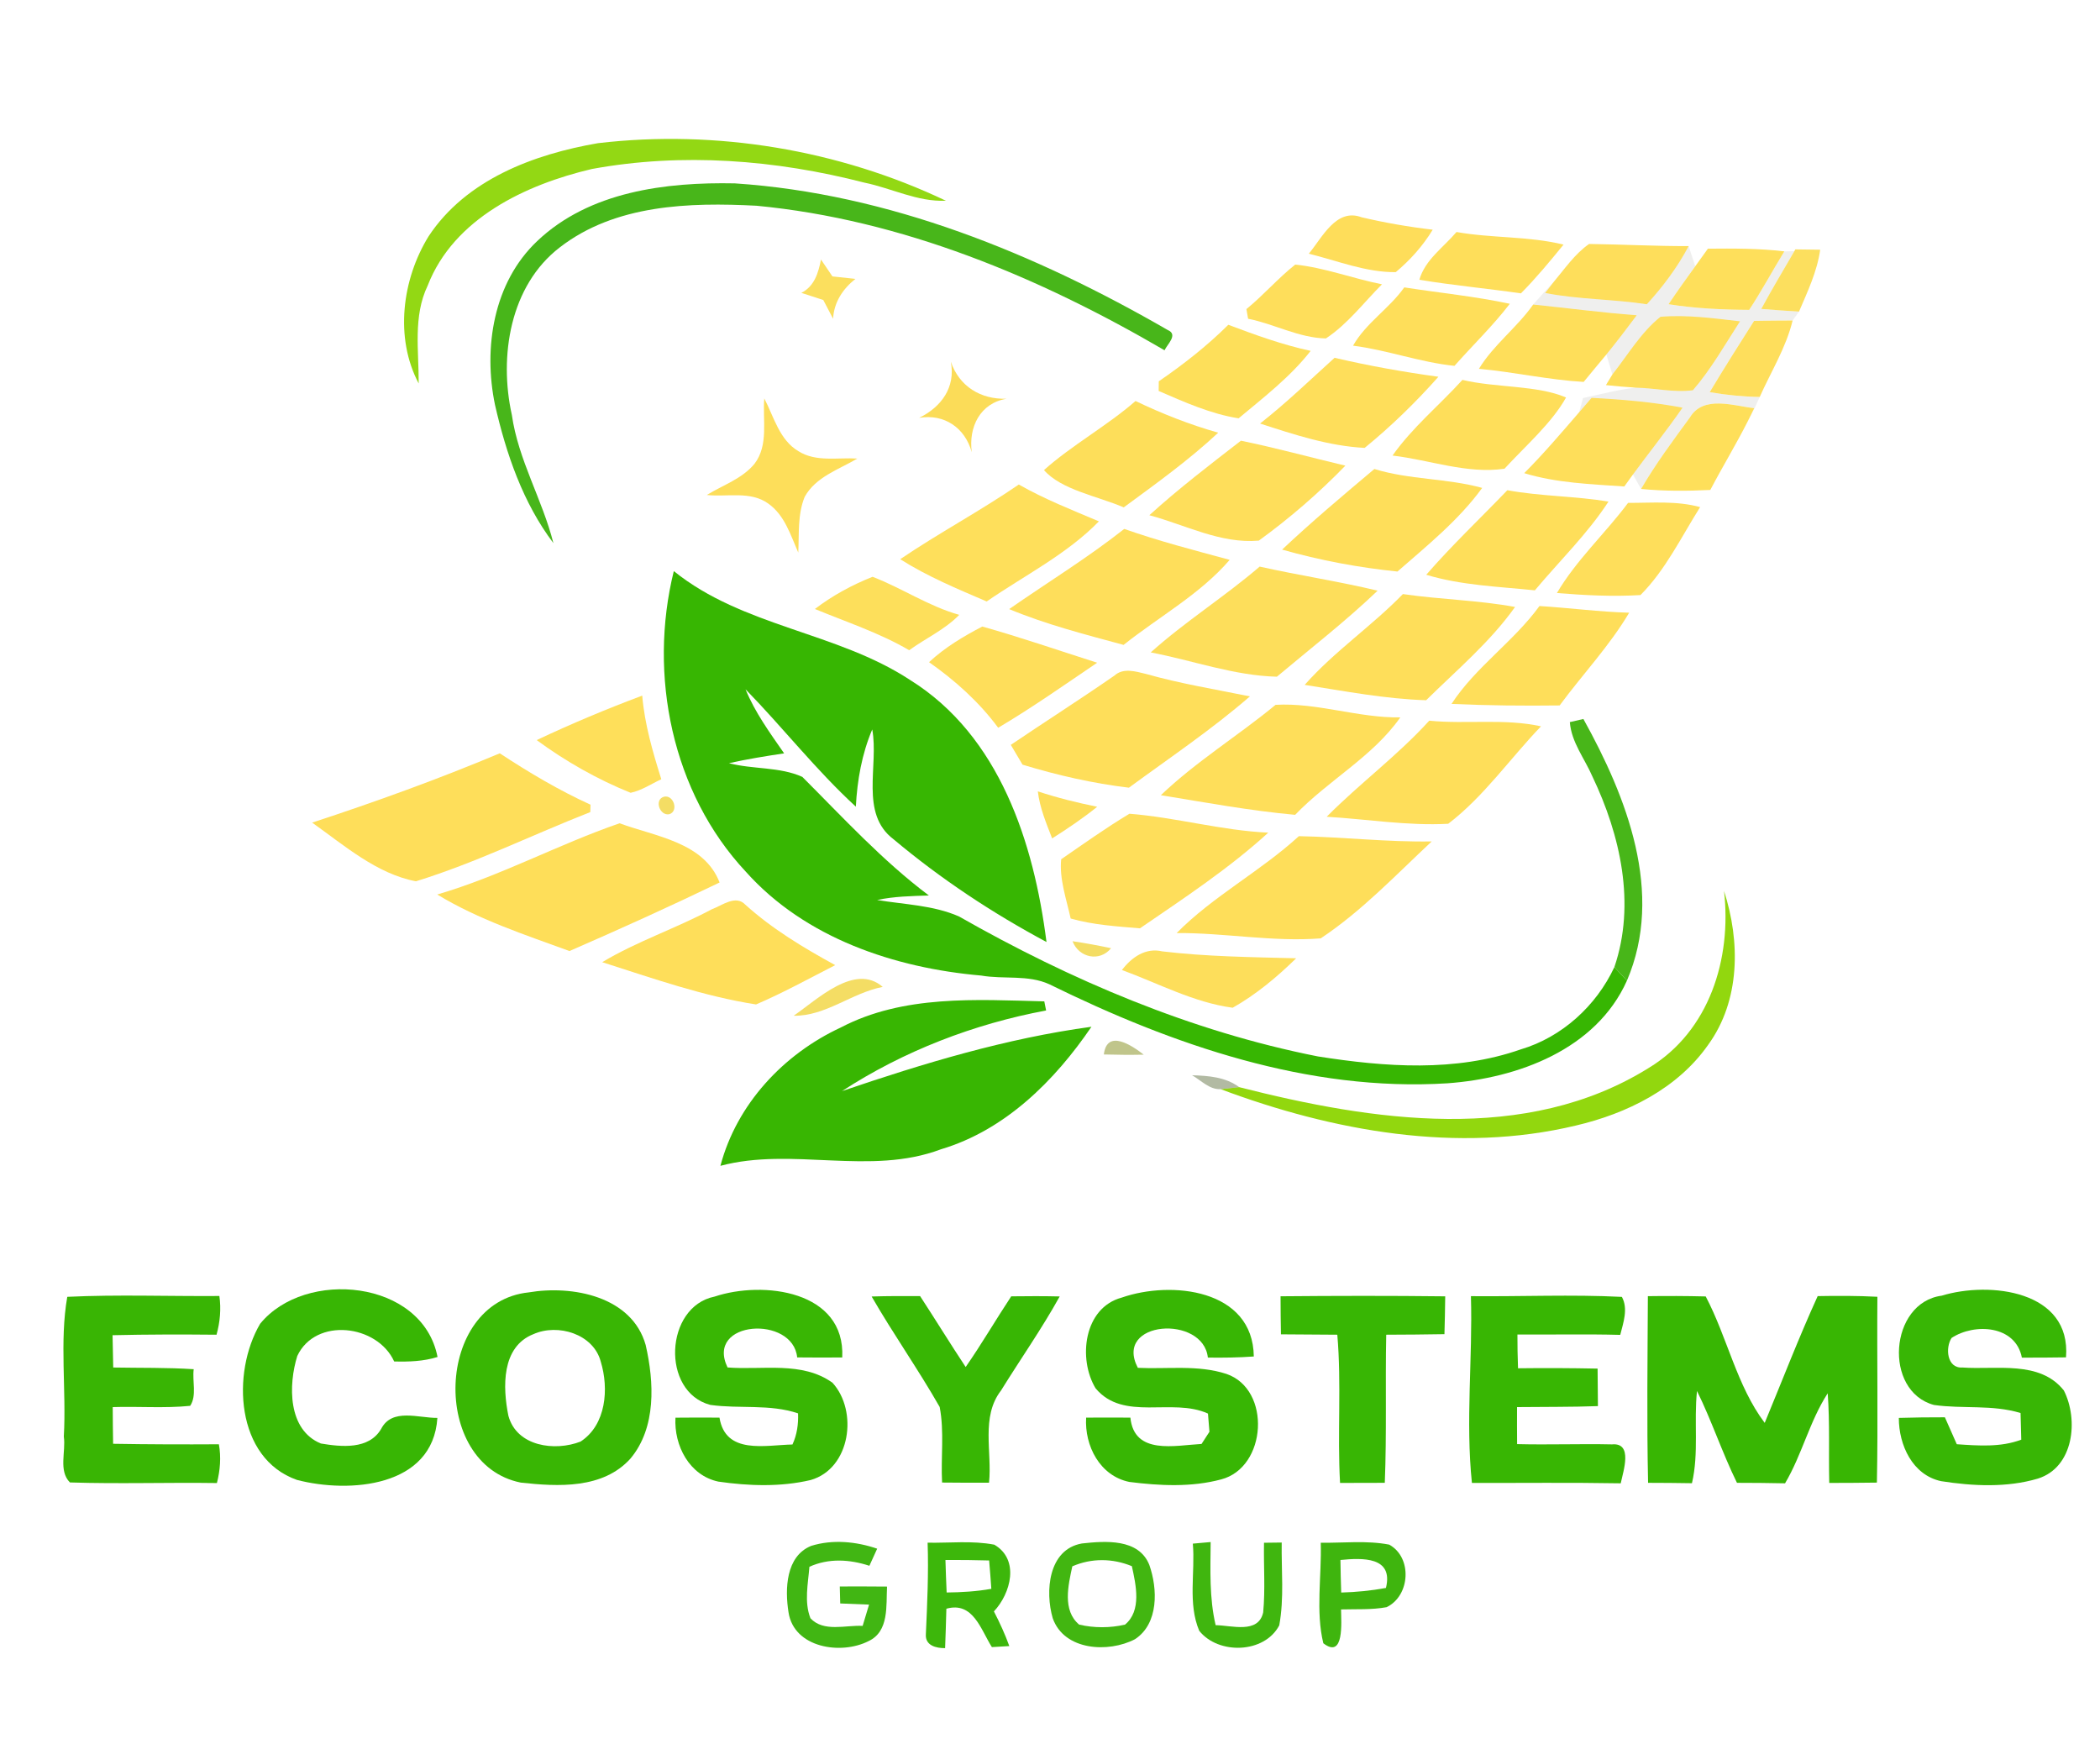 <?xml version="1.0" encoding="UTF-8" ?>
<!DOCTYPE svg PUBLIC "-//W3C//DTD SVG 1.1//EN" "http://www.w3.org/Graphics/SVG/1.1/DTD/svg11.dtd">
<svg width="383pt" height="319pt" viewBox="0 0 383 319" version="1.1" xmlns="http://www.w3.org/2000/svg">
  <g id="#93d814fe">
    <path fill="#93d814" opacity="1.00"
      d=" M 109.06 26.11 C 130.58 23.58 152.96 27.30 172.52 36.61 C 167.30 36.83 162.62 34.32 157.62 33.30 C 141.47 29.13 124.40 27.80 107.94 30.82 C 95.90 33.65 82.76 39.82 78.00 52.09 C 75.31 57.68 76.40 63.97 76.36 69.93 C 71.95 61.60 73.33 50.94 78.17 43.09 C 85.00 32.74 97.34 28.13 109.06 26.11 Z" />
  </g>
  <g id="#48b61afd">
    <path fill="#48b61a" opacity="1.00"
      d=" M 97.97 43.97 C 107.50 34.91 121.43 33.19 134.02 33.44 C 162.10 35.30 188.84 46.25 213.00 60.20 C 214.92 61.03 212.88 62.79 212.39 63.88 C 189.59 50.56 164.46 40.04 137.98 37.52 C 125.74 36.88 112.22 37.28 102.10 45.11 C 92.99 52.10 90.98 65.01 93.35 75.66 C 94.52 83.88 98.92 91.09 100.93 99.05 C 95.37 91.70 92.31 82.73 90.28 73.84 C 88.11 63.44 89.99 51.52 97.97 43.97 Z" />
  </g>
  <g id="#fedd5aff">
    <path fill="#fedd5a" opacity="1.00"
      d=" M 238.70 46.27 C 241.16 43.32 243.69 37.87 248.35 39.63 C 252.62 40.63 256.94 41.38 261.30 41.89 C 259.52 44.83 257.19 47.43 254.56 49.63 C 249.14 49.69 243.92 47.55 238.70 46.27 Z" />
  </g>
  <g id="#fede5aff">
    <path fill="#fede5a" opacity="1.00"
      d=" M 265.64 42.31 C 272.11 43.46 278.77 43.04 285.16 44.61 C 282.68 47.66 280.16 50.70 277.39 53.50 C 271.22 52.61 265.01 52.04 258.86 51.02 C 259.93 47.34 263.27 45.11 265.64 42.31 Z" />
    <path fill="#fede5a" opacity="1.00"
      d=" M 246.77 63.04 C 249.13 58.88 253.37 56.29 256.11 52.41 C 262.53 53.41 269.00 54.04 275.36 55.40 C 272.28 59.42 268.62 62.93 265.27 66.72 C 258.99 66.08 253.02 63.83 246.77 63.04 Z" />
    <path fill="#fede5a" opacity="1.00"
      d=" M 279.62 55.54 C 285.92 56.18 292.20 57.03 298.51 57.49 C 296.71 59.91 294.88 62.30 292.98 64.64 C 291.61 66.32 290.19 67.96 288.83 69.65 C 282.41 69.28 276.12 67.84 269.73 67.26 C 272.41 62.85 276.67 59.75 279.62 55.54 Z" />
    <path fill="#fede5a" opacity="1.00"
      d=" M 294.07 68.29 C 296.89 64.73 299.27 60.62 302.84 57.77 C 307.69 57.37 312.53 58.04 317.34 58.60 C 314.59 62.86 312.07 67.33 308.75 71.17 C 305.29 71.63 301.82 70.76 298.36 70.70 C 296.53 70.59 294.70 70.42 292.89 70.23 C 293.18 69.75 293.77 68.78 294.07 68.29 Z" />
    <path fill="#fede5a" opacity="1.00"
      d=" M 253.97 83.08 C 257.59 77.94 262.51 73.91 266.72 69.28 C 272.80 70.74 280.36 70.22 285.62 72.49 C 283.00 77.18 278.19 81.34 274.39 85.48 C 267.55 86.48 260.75 83.87 253.97 83.08 Z" />
    <path fill="#fede5a" opacity="1.00"
      d=" M 290.28 72.55 C 295.83 72.85 301.39 73.30 306.86 74.35 C 303.98 78.50 300.82 82.46 297.82 86.53 C 297.42 87.07 296.63 88.17 296.24 88.72 C 290.12 88.29 283.89 88.09 277.99 86.29 C 281.52 82.75 284.75 78.95 288.01 75.18 C 288.76 74.30 289.52 73.43 290.28 72.55 Z" />
    <path fill="#fede5a" opacity="1.00"
      d=" M 233.83 100.23 C 239.26 95.12 244.96 90.32 250.66 85.53 C 257.07 87.51 263.88 87.20 270.32 88.98 C 266.06 94.85 260.29 99.49 254.87 104.23 C 247.77 103.51 240.70 102.18 233.83 100.23 Z" />
    <path fill="#fede5a" opacity="1.00"
      d=" M 260.12 104.82 C 264.79 99.44 269.98 94.54 274.91 89.40 C 281.02 90.52 287.25 90.46 293.36 91.47 C 289.53 97.36 284.43 102.29 279.93 107.66 C 273.30 106.97 266.54 106.76 260.12 104.82 Z" />
    <path fill="#fede5a" opacity="1.00"
      d=" M 237.95 124.90 C 243.33 118.81 250.19 114.18 255.86 108.34 C 262.66 109.33 269.56 109.45 276.32 110.69 C 271.77 117.09 265.67 122.21 260.10 127.70 C 252.65 127.47 245.30 126.05 237.95 124.90 Z" />
    <path fill="#fede5a" opacity="1.00"
      d=" M 264.73 128.37 C 269.10 121.66 276.04 117.03 280.77 110.52 C 286.23 110.86 291.65 111.58 297.13 111.74 C 293.52 117.83 288.63 122.98 284.45 128.65 C 277.87 128.73 271.30 128.67 264.73 128.37 Z" />
    <path fill="#fede5a" opacity="1.00"
      d=" M 203.23 123.22 C 204.87 121.73 207.10 122.45 208.99 122.90 C 215.22 124.67 221.62 125.71 227.96 127.00 C 220.98 133.05 213.32 138.20 205.89 143.65 C 199.31 142.86 192.82 141.38 186.49 139.45 C 185.77 138.24 185.06 137.04 184.35 135.84 C 190.62 131.60 197.01 127.53 203.23 123.22 Z" />
    <path fill="#fede5a" opacity="1.00"
      d=" M 232.64 128.54 C 240.20 128.10 247.73 130.95 255.39 130.83 C 250.34 138.02 242.25 142.30 236.21 148.60 C 227.98 147.85 219.87 146.35 211.72 145.02 C 218.11 138.90 225.81 134.18 232.64 128.54 Z" />
    <path fill="#fede5a" opacity="1.00"
      d=" M 241.96 148.95 C 247.98 142.88 254.91 137.77 260.67 131.43 C 267.45 132.10 274.36 130.99 281.05 132.46 C 275.40 138.34 270.61 145.28 264.13 150.23 C 256.73 150.63 249.34 149.39 241.96 148.95 Z" />
    <path fill="#fede5a" opacity="1.00"
      d=" M 56.93 150.02 C 68.49 146.23 79.93 142.09 91.15 137.38 C 96.46 140.87 101.92 144.12 107.70 146.75 C 107.69 147.09 107.67 147.77 107.66 148.10 C 97.05 152.26 86.73 157.37 75.86 160.72 C 68.75 159.39 62.76 154.16 56.93 150.02 Z" />
    <path fill="#fede5a" opacity="1.00"
      d=" M 214.60 170.16 C 221.22 163.44 229.88 158.91 236.89 152.49 C 244.98 152.64 253.02 153.59 261.12 153.45 C 254.58 159.56 248.34 166.17 240.87 171.13 C 232.12 171.81 223.37 170.10 214.60 170.16 Z" />
    <path fill="#fede5a" opacity="1.00"
      d=" M 129.84 165.81 C 131.71 165.14 134.17 163.11 135.94 164.99 C 140.86 169.43 146.54 172.84 152.33 176.01 C 147.54 178.46 142.83 181.06 137.89 183.18 C 128.32 181.69 119.05 178.42 109.83 175.47 C 116.18 171.66 123.30 169.31 129.84 165.81 Z" />
  </g>
  <g id="#fede5bff">
    <path fill="#fede5b" opacity="1.00"
      d=" M 283.32 51.47 C 285.36 49.05 287.20 46.31 289.82 44.49 C 295.87 44.57 301.92 44.90 307.98 44.88 C 305.93 48.75 303.30 52.26 300.35 55.49 C 294.20 54.54 287.93 54.63 281.81 53.43 C 282.19 52.94 282.95 51.96 283.32 51.47 Z" />
    <path fill="#fede5b" opacity="1.00"
      d=" M 236.23 48.25 C 241.60 48.81 246.75 50.80 252.05 51.85 C 248.72 55.18 245.76 59.13 241.82 61.72 C 236.88 61.62 232.42 59.08 227.63 58.13 C 227.55 57.69 227.40 56.81 227.32 56.37 C 230.44 53.83 233.08 50.74 236.23 48.25 Z" />
    <path fill="#fede5b" opacity="1.00"
      d=" M 243.40 65.25 C 249.65 66.71 255.97 67.84 262.34 68.71 C 258.22 73.36 253.66 77.79 248.89 81.68 C 242.35 81.35 236.00 79.25 229.81 77.24 C 234.57 73.51 238.92 69.30 243.40 65.25 Z" />
    <path fill="#fede5b" opacity="1.00"
      d=" M 209.62 93.96 C 214.92 89.14 220.66 84.75 226.32 80.37 C 232.69 81.67 239.02 83.42 245.37 84.92 C 240.53 89.91 235.21 94.51 229.59 98.59 C 222.65 99.21 216.18 95.72 209.62 93.96 Z" />
    <path fill="#fede5b" opacity="1.00"
      d=" M 283.95 108.15 C 287.51 102.11 292.75 97.30 296.93 91.71 C 301.32 91.72 305.78 91.30 310.07 92.48 C 306.64 97.92 303.75 103.96 299.19 108.52 C 294.11 108.83 289.02 108.56 283.95 108.15 Z" />
    <path fill="#fede5b" opacity="1.00"
      d=" M 184.05 111.08 C 191.05 106.21 198.34 101.75 205.04 96.46 C 211.34 98.68 217.82 100.35 224.27 102.10 C 218.89 108.36 211.36 112.48 204.92 117.61 C 197.88 115.70 190.80 113.89 184.05 111.08 Z" />
    <path fill="#fede5b" opacity="1.00"
      d=" M 169.44 120.76 C 172.30 118.09 175.70 116.06 179.15 114.26 C 186.17 116.23 193.13 118.64 200.10 120.86 C 194.14 124.90 188.25 129.05 182.05 132.72 C 178.57 128.02 174.20 124.10 169.44 120.76 Z" />
    <path fill="#fede5b" opacity="1.00"
      d=" M 193.54 156.70 C 197.64 153.88 201.72 150.96 205.99 148.40 C 214.47 149.07 222.77 151.46 231.31 151.85 C 224.12 158.41 215.91 163.81 207.90 169.30 C 203.69 168.94 199.35 168.68 195.27 167.51 C 194.50 164.00 193.17 160.25 193.54 156.70 Z" />
  </g>
  <g id="#120f0812">
    <path fill="#120f08" opacity="0.07"
      d=" M 307.98 44.88 C 308.37 46.11 308.77 47.33 309.18 48.56 C 307.52 50.84 305.88 53.14 304.31 55.48 C 309.17 56.26 314.10 56.48 319.02 56.51 C 321.30 53.04 323.26 49.38 325.43 45.84 C 325.88 45.83 326.80 45.81 327.26 45.80 C 325.23 49.31 323.14 52.77 321.22 56.34 C 323.51 56.53 325.81 56.69 328.11 56.82 C 327.82 57.23 327.23 58.04 326.94 58.45 C 324.60 58.45 322.25 58.48 319.91 58.52 C 317.17 62.82 314.44 67.14 311.82 71.52 C 314.83 72.04 317.88 72.34 320.94 72.39 C 320.29 73.89 319.57 75.36 318.78 76.79 C 319.07 76.21 319.65 75.03 319.94 74.44 C 316.11 74.01 310.65 72.03 308.19 76.15 C 305.09 80.39 301.94 84.62 299.30 89.17 C 298.80 88.29 298.31 87.41 297.82 86.53 C 300.82 82.46 303.98 78.50 306.86 74.35 C 301.39 73.30 295.83 72.85 290.28 72.55 C 289.52 73.43 288.76 74.30 288.01 75.18 C 288.19 74.53 288.54 73.24 288.71 72.59 C 291.92 71.93 295.09 71.03 298.36 70.70 C 301.82 70.76 305.29 71.63 308.75 71.17 C 312.07 67.33 314.59 62.86 317.34 58.60 C 312.53 58.04 307.69 57.37 302.84 57.77 C 299.27 60.62 296.89 64.73 294.07 68.29 C 293.69 67.08 293.33 65.86 292.98 64.64 C 294.88 62.30 296.71 59.91 298.51 57.49 C 292.20 57.03 285.92 56.18 279.62 55.54 C 280.82 54.15 282.06 52.80 283.32 51.47 C 282.95 51.96 282.19 52.94 281.81 53.43 C 287.93 54.63 294.20 54.54 300.35 55.49 C 303.30 52.26 305.93 48.75 307.98 44.88 Z" />
  </g>
  <g id="#fedf5bff">
    <path fill="#fedf5b" opacity="1.00"
      d=" M 311.49 45.35 C 316.13 45.31 320.80 45.29 325.43 45.84 C 323.26 49.38 321.30 53.04 319.02 56.51 C 314.10 56.48 309.17 56.26 304.31 55.48 C 305.88 53.14 307.52 50.84 309.18 48.56 C 309.95 47.49 310.71 46.42 311.49 45.35 Z" />
    <path fill="#fedf5b" opacity="1.00"
      d=" M 164.18 101.98 C 171.23 97.20 178.78 93.19 185.81 88.36 C 190.47 91.02 195.48 92.99 200.42 95.08 C 194.55 101.10 186.83 104.95 179.95 109.69 C 174.57 107.38 169.14 105.13 164.18 101.98 Z" />
  </g>
  <g id="#fcdf5efe">
    <path fill="#fcdf5e" opacity="1.00"
      d=" M 327.44 45.48 C 328.95 45.50 330.46 45.52 331.97 45.54 C 331.41 49.52 329.67 53.16 328.11 56.82 C 325.81 56.69 323.51 56.53 321.22 56.34 C 323.14 52.77 325.23 49.31 327.26 45.80 L 327.44 45.48 Z" />
  </g>
  <g id="#fbdf5efe">
    <path fill="#fbdf5e" opacity="1.00"
      d=" M 149.73 47.33 C 150.42 48.36 151.12 49.39 151.82 50.41 C 153.22 50.56 154.61 50.72 156.01 50.86 C 153.70 52.70 152.10 55.13 151.94 58.13 C 151.34 56.99 150.75 55.85 150.15 54.71 C 148.82 54.27 147.49 53.84 146.15 53.41 C 148.52 52.22 149.26 49.77 149.73 47.33 Z" />
  </g>
  <g id="#fede5cff">
    <path fill="#fede5c" opacity="1.00"
      d=" M 319.91 58.52 C 322.25 58.48 324.60 58.45 326.94 58.45 C 325.74 63.41 323.00 67.77 320.94 72.39 C 317.88 72.34 314.83 72.04 311.82 71.52 C 314.44 67.14 317.17 62.82 319.91 58.52 Z" />
  </g>
  <g id="#fddf5aff">
    <path fill="#fddf5a" opacity="1.00"
      d=" M 224.02 59.23 C 228.94 61.08 233.89 62.88 239.04 63.99 C 235.36 68.71 230.48 72.46 225.90 76.29 C 220.83 75.50 216.02 73.33 211.32 71.30 C 211.32 70.86 211.34 69.98 211.34 69.54 C 215.84 66.45 220.15 63.08 224.02 59.23 Z" />
  </g>
  <g id="#fbdc58fd">
    <path fill="#fbdc58" opacity="1.00"
      d=" M 173.41 65.96 C 174.95 70.47 178.85 72.86 183.58 72.72 C 178.76 73.51 176.62 77.88 177.23 82.47 C 176.01 78.05 172.27 75.43 167.64 76.20 C 171.65 74.24 174.32 70.66 173.41 65.96 Z" />
  </g>
  <g id="#fdde5aff">
    <path fill="#fdde5a" opacity="1.00"
      d=" M 139.39 72.66 C 141.15 76.03 142.15 80.24 145.63 82.29 C 148.85 84.31 152.79 83.40 156.36 83.63 C 152.98 85.63 148.77 86.96 146.76 90.61 C 145.44 93.83 145.76 97.38 145.59 100.78 C 144.19 97.60 143.11 93.94 140.12 91.84 C 136.88 89.49 132.62 90.67 128.91 90.27 C 131.85 88.46 135.35 87.32 137.60 84.59 C 140.22 81.17 139.06 76.63 139.39 72.66 Z" />
    <path fill="#fdde5a" opacity="1.00"
      d=" M 207.10 73.13 C 211.96 75.46 216.99 77.44 222.18 78.91 C 216.82 83.91 210.85 88.20 204.95 92.53 C 200.20 90.49 193.56 89.34 190.40 85.73 C 195.42 81.23 201.86 77.70 207.10 73.13 Z" />
  </g>
  <g id="#fedf5aff">
    <path fill="#fedf5a" opacity="1.00"
      d=" M 308.19 76.15 C 310.65 72.03 316.11 74.01 319.94 74.44 C 319.65 75.03 319.07 76.21 318.78 76.79 C 316.63 81.05 314.14 85.13 311.93 89.35 C 307.72 89.56 303.50 89.58 299.30 89.17 C 301.94 84.62 305.09 80.39 308.19 76.15 Z" />
    <path fill="#fedf5a" opacity="1.00"
      d=" M 97.88 134.97 C 104.17 132.00 110.61 129.30 117.13 126.86 C 117.57 132.09 119.05 137.13 120.61 142.11 C 118.76 142.96 117.02 144.17 115.01 144.58 C 108.94 142.13 103.16 138.85 97.88 134.97 Z" />
  </g>
  <g id="#fdde5bff">
    <path fill="#fdde5b" opacity="1.00"
      d=" M 209.87 118.98 C 216.14 113.35 223.34 108.83 229.74 103.33 C 236.88 104.93 244.13 106.01 251.25 107.72 C 245.43 113.29 239.04 118.24 232.88 123.41 C 225.06 123.22 217.53 120.44 209.87 118.98 Z" />
    <path fill="#fdde5b" opacity="1.00"
      d=" M 204.62 176.90 C 206.36 174.61 208.93 172.77 211.97 173.50 C 220.08 174.46 228.24 174.55 236.40 174.76 C 232.90 178.18 229.08 181.38 224.82 183.78 C 217.73 182.83 211.28 179.34 204.62 176.90 Z" />
  </g>
  <g id="#37b602ff">
    <path fill="#37b602" opacity="1.00"
      d=" M 122.89 104.15 C 135.50 114.33 152.61 115.22 165.99 124.01 C 182.31 134.18 188.56 153.70 190.86 171.79 C 180.97 166.50 171.56 160.27 162.96 153.05 C 156.75 148.37 160.31 139.60 159.08 133.03 C 157.19 137.49 156.34 142.29 156.09 147.11 C 148.85 140.47 142.81 132.71 135.97 125.70 C 137.70 129.94 140.42 133.65 143.01 137.39 C 139.64 137.89 136.27 138.44 132.95 139.18 C 137.32 140.33 142.20 139.81 146.33 141.68 C 153.78 149.13 160.94 156.95 169.41 163.31 C 166.25 163.41 163.07 163.47 159.97 164.13 C 164.96 164.96 170.18 165.07 174.88 167.12 C 195.28 178.74 217.25 188.09 240.36 192.66 C 252.61 194.59 265.45 195.55 277.37 191.37 C 284.88 189.14 291.13 183.43 294.43 176.37 C 295.20 177.19 295.95 178.01 296.72 178.84 C 291.09 191.40 276.83 196.63 263.98 197.56 C 238.59 199.14 213.85 190.55 191.38 179.50 C 187.49 177.72 183.07 178.63 178.95 177.91 C 163.16 176.54 146.84 171.08 136.03 158.98 C 122.54 144.56 118.21 123.06 122.89 104.15 Z" />
  </g>
  <g id="#fddf5bff">
    <path fill="#fddf5b" opacity="1.00"
      d=" M 148.62 111.06 C 151.82 108.62 155.40 106.67 159.14 105.19 C 164.49 107.24 169.35 110.56 174.95 112.13 C 172.32 114.83 168.84 116.39 165.82 118.58 C 160.39 115.41 154.40 113.45 148.62 111.06 Z" />
  </g>
  <g id="#48b619fd">
    <path fill="#48b619" opacity="1.00"
      d=" M 286.31 131.69 C 286.92 131.55 288.16 131.27 288.78 131.12 C 296.67 145.33 303.57 162.86 296.72 178.84 C 295.95 178.01 295.20 177.19 294.43 176.37 C 298.36 164.84 295.53 152.30 290.43 141.62 C 289.01 138.33 286.59 135.37 286.31 131.69 Z" />
  </g>
  <g id="#f4dd64fc">
    <path fill="#f4dd64" opacity="1.00"
      d=" M 121.08 145.30 C 122.83 144.86 123.84 147.90 122.09 148.48 C 120.35 148.87 119.24 145.85 121.08 145.30 Z" />
    <path fill="#f4dd64" opacity="1.00"
      d=" M 195.61 171.65 C 197.97 171.99 200.31 172.43 202.64 172.92 C 200.57 175.47 196.77 174.68 195.61 171.65 Z" />
    <path fill="#f4dd64" opacity="1.00"
      d=" M 144.75 185.24 C 149.09 182.25 155.94 175.57 160.99 179.98 C 155.34 181.07 150.57 185.34 144.75 185.24 Z" />
  </g>
  <g id="#fcdd59fe">
    <path fill="#fcdd59" opacity="1.00"
      d=" M 191.89 152.90 C 190.81 150.11 189.63 147.32 189.28 144.32 C 192.82 145.49 196.45 146.39 200.11 147.13 C 197.50 149.23 194.72 151.11 191.89 152.90 Z" />
  </g>
  <g id="#fede59ff">
    <path fill="#fede59" opacity="1.00"
      d=" M 79.74 163.13 C 91.20 159.79 101.79 154.00 113.00 150.14 C 119.50 152.55 128.40 153.57 131.24 160.94 C 122.20 165.30 113.06 169.44 103.86 173.44 C 95.65 170.44 87.25 167.69 79.74 163.13 Z" />
  </g>
  <g id="#92d70efe">
    <path fill="#92d70e" opacity="1.00"
      d=" M 314.43 162.48 C 317.41 171.69 317.42 182.45 311.53 190.55 C 305.93 198.55 296.68 203.10 287.38 205.27 C 265.80 210.42 243.08 206.29 222.62 198.63 C 223.47 198.54 225.16 198.35 226.00 198.26 C 250.23 204.43 278.29 208.73 300.71 194.75 C 311.78 188.04 315.84 174.83 314.43 162.48 Z" />
  </g>
  <g id="#38b602ff">
    <path fill="#38b602" opacity="1.00"
      d=" M 153.35 187.38 C 164.77 181.40 178.00 182.30 190.46 182.62 C 190.55 183.03 190.71 183.86 190.79 184.28 C 177.63 186.73 164.80 191.67 153.57 198.98 C 168.40 193.93 183.50 189.36 199.06 187.25 C 192.35 197.11 183.32 206.10 171.62 209.59 C 158.65 214.49 144.49 209.11 131.39 212.61 C 134.37 201.35 142.90 192.23 153.35 187.38 Z" />
  </g>
  <g id="#a9af60b9">
    <path fill="#a9af60" opacity="0.73"
      d=" M 201.32 192.30 C 201.89 187.57 206.51 190.70 208.60 192.34 C 206.17 192.39 203.74 192.37 201.32 192.30 Z" />
  </g>
  <g id="#586a3876">
    <path fill="#586a38" opacity="0.46"
      d=" M 217.41 196.09 C 220.39 196.18 223.52 196.41 226.00 198.26 C 225.16 198.35 223.47 198.54 222.62 198.63 C 220.59 198.74 219.05 197.02 217.41 196.09 Z" />
  </g>
  <g id="#39b604ff">
    <path fill="#39b604" opacity="1.00"
      d=" M 96.43 235.69 C 104.38 234.34 115.25 236.39 117.76 245.29 C 119.31 252.06 119.72 260.32 115.00 265.98 C 109.99 271.57 101.79 271.13 94.98 270.38 C 78.45 267.06 79.30 237.47 96.43 235.69 M 97.30 243.30 C 91.41 245.61 91.68 253.04 92.72 258.19 C 94.24 263.81 101.21 264.72 105.88 262.90 C 110.57 259.86 111.07 253.24 109.57 248.33 C 108.25 243.27 101.76 241.32 97.30 243.30 Z" />
    <path fill="#39b604" opacity="1.00"
      d=" M 130.32 236.46 C 139.19 233.50 154.20 235.36 153.61 247.56 C 150.87 247.58 148.13 247.58 145.39 247.55 C 144.63 239.80 128.56 240.78 132.69 249.38 C 139.04 249.89 146.29 248.19 151.83 252.17 C 156.52 257.30 155.15 267.82 147.85 269.91 C 142.38 271.20 136.56 271.00 131.02 270.20 C 125.72 269.08 122.91 263.63 123.19 258.54 C 125.86 258.51 128.54 258.51 131.22 258.53 C 132.32 265.33 139.54 263.54 144.53 263.43 C 145.36 261.64 145.63 259.70 145.55 257.75 C 140.36 256.01 134.86 256.96 129.55 256.21 C 120.51 253.84 121.23 238.29 130.32 236.46 Z" />
  </g>
  <g id="#39b504ff">
    <path fill="#39b504" opacity="1.00"
      d=" M 12.27 236.50 C 21.50 236.06 30.76 236.42 40.01 236.35 C 40.35 238.72 40.13 241.10 39.49 243.41 C 33.17 243.35 26.85 243.35 20.53 243.50 C 20.57 245.46 20.61 247.42 20.65 249.39 C 25.54 249.48 30.44 249.38 35.33 249.70 C 35.04 251.85 35.93 254.53 34.68 256.38 C 29.99 256.85 25.27 256.46 20.56 256.61 C 20.57 258.84 20.59 261.07 20.63 263.30 C 27.06 263.41 33.49 263.43 39.92 263.39 C 40.35 265.75 40.15 268.14 39.56 270.46 C 30.63 270.33 21.68 270.64 12.75 270.35 C 10.63 268.21 12.04 264.71 11.64 261.99 C 12.12 253.55 10.84 244.63 12.27 236.50 Z" />
  </g>
  <g id="#38b604ff">
    <path fill="#38b604" opacity="1.00"
      d=" M 47.44 241.42 C 55.63 231.34 77.04 233.36 79.80 247.47 C 77.24 248.27 74.55 248.36 71.89 248.29 C 68.82 241.53 57.56 240.18 54.22 247.28 C 52.58 252.56 52.46 260.77 58.52 263.25 C 62.26 263.87 67.28 264.41 69.52 260.58 C 71.50 256.73 76.34 258.62 79.77 258.58 C 78.96 271.25 63.69 272.37 54.16 269.89 C 42.96 265.96 42.20 250.34 47.44 241.42 Z" />
    <path fill="#38b604" opacity="1.00"
      d=" M 158.97 236.44 C 161.91 236.35 164.86 236.35 167.81 236.37 C 170.61 240.66 173.29 245.03 176.12 249.30 C 179.04 245.10 181.61 240.67 184.43 236.41 C 187.37 236.37 190.32 236.36 193.27 236.43 C 190.00 242.33 186.12 247.85 182.57 253.58 C 178.85 258.40 180.97 264.81 180.38 270.40 C 177.52 270.41 174.67 270.40 171.82 270.37 C 171.57 265.79 172.25 261.10 171.38 256.59 C 167.48 249.74 162.91 243.28 158.97 236.44 Z" />
    <path fill="#38b604" opacity="1.00"
      d=" M 204.58 236.64 C 213.61 233.49 228.52 235.08 228.67 247.38 C 225.88 247.58 223.08 247.62 220.29 247.58 C 219.46 239.72 203.01 240.81 207.52 249.45 C 212.90 249.71 218.47 248.86 223.68 250.56 C 231.91 253.38 231.07 267.64 222.70 269.80 C 217.29 271.25 211.50 270.96 205.98 270.26 C 200.60 269.17 197.78 263.67 198.09 258.53 C 200.77 258.51 203.46 258.51 206.16 258.53 C 206.86 265.41 214.29 263.59 219.14 263.33 C 219.50 262.78 220.22 261.67 220.58 261.11 C 220.51 260.28 220.38 258.62 220.31 257.79 C 213.76 254.82 204.92 259.31 199.81 253.18 C 196.58 247.82 197.64 238.50 204.58 236.64 Z" />
    <path fill="#38b604" opacity="1.00"
      d=" M 233.55 236.40 C 243.56 236.31 253.57 236.29 263.58 236.41 C 263.55 238.71 263.51 241.01 263.44 243.31 C 259.90 243.37 256.36 243.40 252.82 243.41 C 252.64 252.41 252.92 261.42 252.56 270.42 C 249.84 270.42 247.12 270.42 244.40 270.44 C 243.89 261.43 244.68 252.40 243.90 243.41 C 240.47 243.38 237.04 243.37 233.62 243.34 C 233.58 241.02 233.55 238.71 233.55 236.40 Z" />
  </g>
  <g id="#38b603ff">
    <path fill="#38b603" opacity="1.00"
      d=" M 268.27 236.38 C 277.44 236.47 286.64 236.05 295.80 236.51 C 296.98 238.67 296.06 241.22 295.50 243.44 C 289.25 243.27 283.00 243.42 276.75 243.37 C 276.75 245.42 276.78 247.48 276.86 249.53 C 281.70 249.47 286.53 249.49 291.37 249.59 C 291.39 251.87 291.41 254.15 291.43 256.43 C 286.51 256.61 281.59 256.55 276.68 256.61 C 276.67 258.86 276.67 261.11 276.69 263.36 C 282.46 263.51 288.23 263.28 294.00 263.41 C 297.87 263.06 296.05 268.28 295.59 270.51 C 286.55 270.35 277.50 270.46 268.45 270.44 C 267.27 259.12 268.60 247.75 268.27 236.38 Z" />
    <path fill="#38b603" opacity="1.00"
      d=" M 331.51 236.37 C 335.14 236.30 338.77 236.30 342.40 236.49 C 342.31 247.79 342.53 259.08 342.31 270.38 C 339.41 270.42 336.52 270.44 333.62 270.44 C 333.49 264.99 333.74 259.53 333.34 254.09 C 330.02 259.21 328.66 265.27 325.56 270.51 C 322.63 270.44 319.71 270.43 316.79 270.42 C 314.10 264.95 312.20 259.14 309.50 253.67 C 308.91 259.27 309.87 264.97 308.58 270.49 C 305.91 270.44 303.24 270.43 300.58 270.42 C 300.33 259.07 300.49 247.72 300.54 236.38 C 304.06 236.33 307.57 236.34 311.09 236.43 C 315.04 243.93 316.75 252.73 321.85 259.49 C 325.04 251.78 328.05 243.97 331.51 236.37 Z" />
  </g>
  <g id="#38b605ff">
    <path fill="#38b605" opacity="1.00"
      d=" M 352.71 256.22 C 343.45 253.72 344.56 237.56 354.13 236.29 C 362.87 233.62 377.78 235.34 376.80 247.54 C 374.11 247.58 371.43 247.60 368.75 247.59 C 367.62 241.68 360.13 241.24 355.93 244.00 C 354.76 245.77 355.06 249.59 357.92 249.39 C 364.08 249.84 372.01 248.03 376.41 253.58 C 379.11 258.91 378.24 267.59 371.67 269.65 C 366.01 271.33 359.81 271.02 354.03 270.12 C 348.78 269.00 346.30 263.50 346.31 258.58 C 349.11 258.49 351.90 258.47 354.71 258.47 C 355.42 260.11 356.14 261.74 356.88 263.38 C 360.81 263.65 364.87 263.97 368.64 262.55 C 368.60 260.93 368.56 259.30 368.51 257.69 C 363.36 256.12 357.95 256.97 352.71 256.22 Z" />
  </g>
  <g id="#41b613fe">
    <path fill="#41b613" opacity="1.00"
      d=" M 147.94 281.92 C 151.85 280.70 156.14 281.12 159.98 282.43 C 159.51 283.47 159.04 284.51 158.56 285.55 C 154.96 284.37 151.13 284.14 147.62 285.73 C 147.38 288.83 146.64 292.13 147.81 295.12 C 150.22 297.70 154.21 296.34 157.33 296.51 C 157.72 295.22 158.11 293.92 158.50 292.63 C 156.75 292.55 155.00 292.48 153.24 292.42 C 153.22 291.38 153.19 290.35 153.16 289.32 C 156.03 289.31 158.91 289.31 161.78 289.34 C 161.59 292.79 162.20 297.52 158.40 299.29 C 153.41 301.84 144.80 300.55 143.81 294.03 C 143.14 289.81 143.30 283.81 147.94 281.92 Z" />
  </g>
  <g id="#3db70bfe">
    <path fill="#3db70b" opacity="1.00"
      d=" M 169.18 281.34 C 173.22 281.41 177.34 280.93 181.34 281.70 C 186.00 284.41 184.36 290.58 181.27 293.87 C 182.33 295.92 183.30 298.02 184.08 300.19 C 183.28 300.24 181.69 300.33 180.90 300.38 C 178.86 297.16 177.48 292.02 172.60 293.38 C 172.53 295.77 172.47 298.17 172.37 300.57 C 170.72 300.58 168.72 300.10 168.86 298.04 C 169.11 292.48 169.37 286.91 169.18 281.34 M 172.43 284.49 C 172.49 286.46 172.56 288.44 172.65 290.42 C 175.38 290.39 178.11 290.23 180.80 289.75 C 180.68 288.02 180.55 286.30 180.40 284.58 C 177.74 284.50 175.09 284.48 172.43 284.49 Z" />
  </g>
  <g id="#42b611ff">
    <path fill="#42b611" opacity="1.00"
      d=" M 197.32 281.48 C 201.56 281.02 207.67 280.53 209.61 285.38 C 211.15 289.74 211.35 296.09 207.00 298.94 C 202.16 301.47 194.09 301.03 192.00 295.12 C 190.58 290.25 191.17 282.56 197.32 281.48 M 195.57 285.65 C 194.83 289.09 193.72 293.68 196.82 296.28 C 199.54 296.91 202.45 296.91 205.18 296.28 C 208.25 293.75 207.18 289.04 206.43 285.62 C 202.91 284.17 199.07 284.13 195.57 285.65 Z" />
  </g>
  <g id="#40b60fff">
    <path fill="#40b60f" opacity="1.00"
      d=" M 217.55 281.51 C 218.63 281.40 219.71 281.31 220.80 281.22 C 220.76 286.29 220.54 291.41 221.71 296.38 C 224.61 296.41 229.50 298.02 230.38 294.05 C 230.78 289.83 230.45 285.58 230.53 281.35 C 231.60 281.33 232.68 281.32 233.76 281.31 C 233.68 286.33 234.23 291.44 233.31 296.42 C 230.60 301.57 222.21 301.79 218.72 297.41 C 216.60 292.41 218.01 286.77 217.55 281.51 Z" />
  </g>
  <g id="#3fb50efe">
    <path fill="#3fb50e" opacity="1.00"
      d=" M 240.88 281.35 C 245.03 281.40 249.26 280.90 253.36 281.69 C 257.62 284.02 257.21 291.02 252.89 293.10 C 250.15 293.60 247.35 293.43 244.58 293.51 C 244.61 295.82 245.19 302.64 241.35 299.68 C 239.93 293.87 241.06 287.41 240.88 281.35 M 244.47 284.49 C 244.50 286.47 244.54 288.45 244.61 290.43 C 247.35 290.35 250.08 290.09 252.77 289.59 C 254.18 283.85 248.49 284.10 244.47 284.49 Z" />
  </g>
</svg>